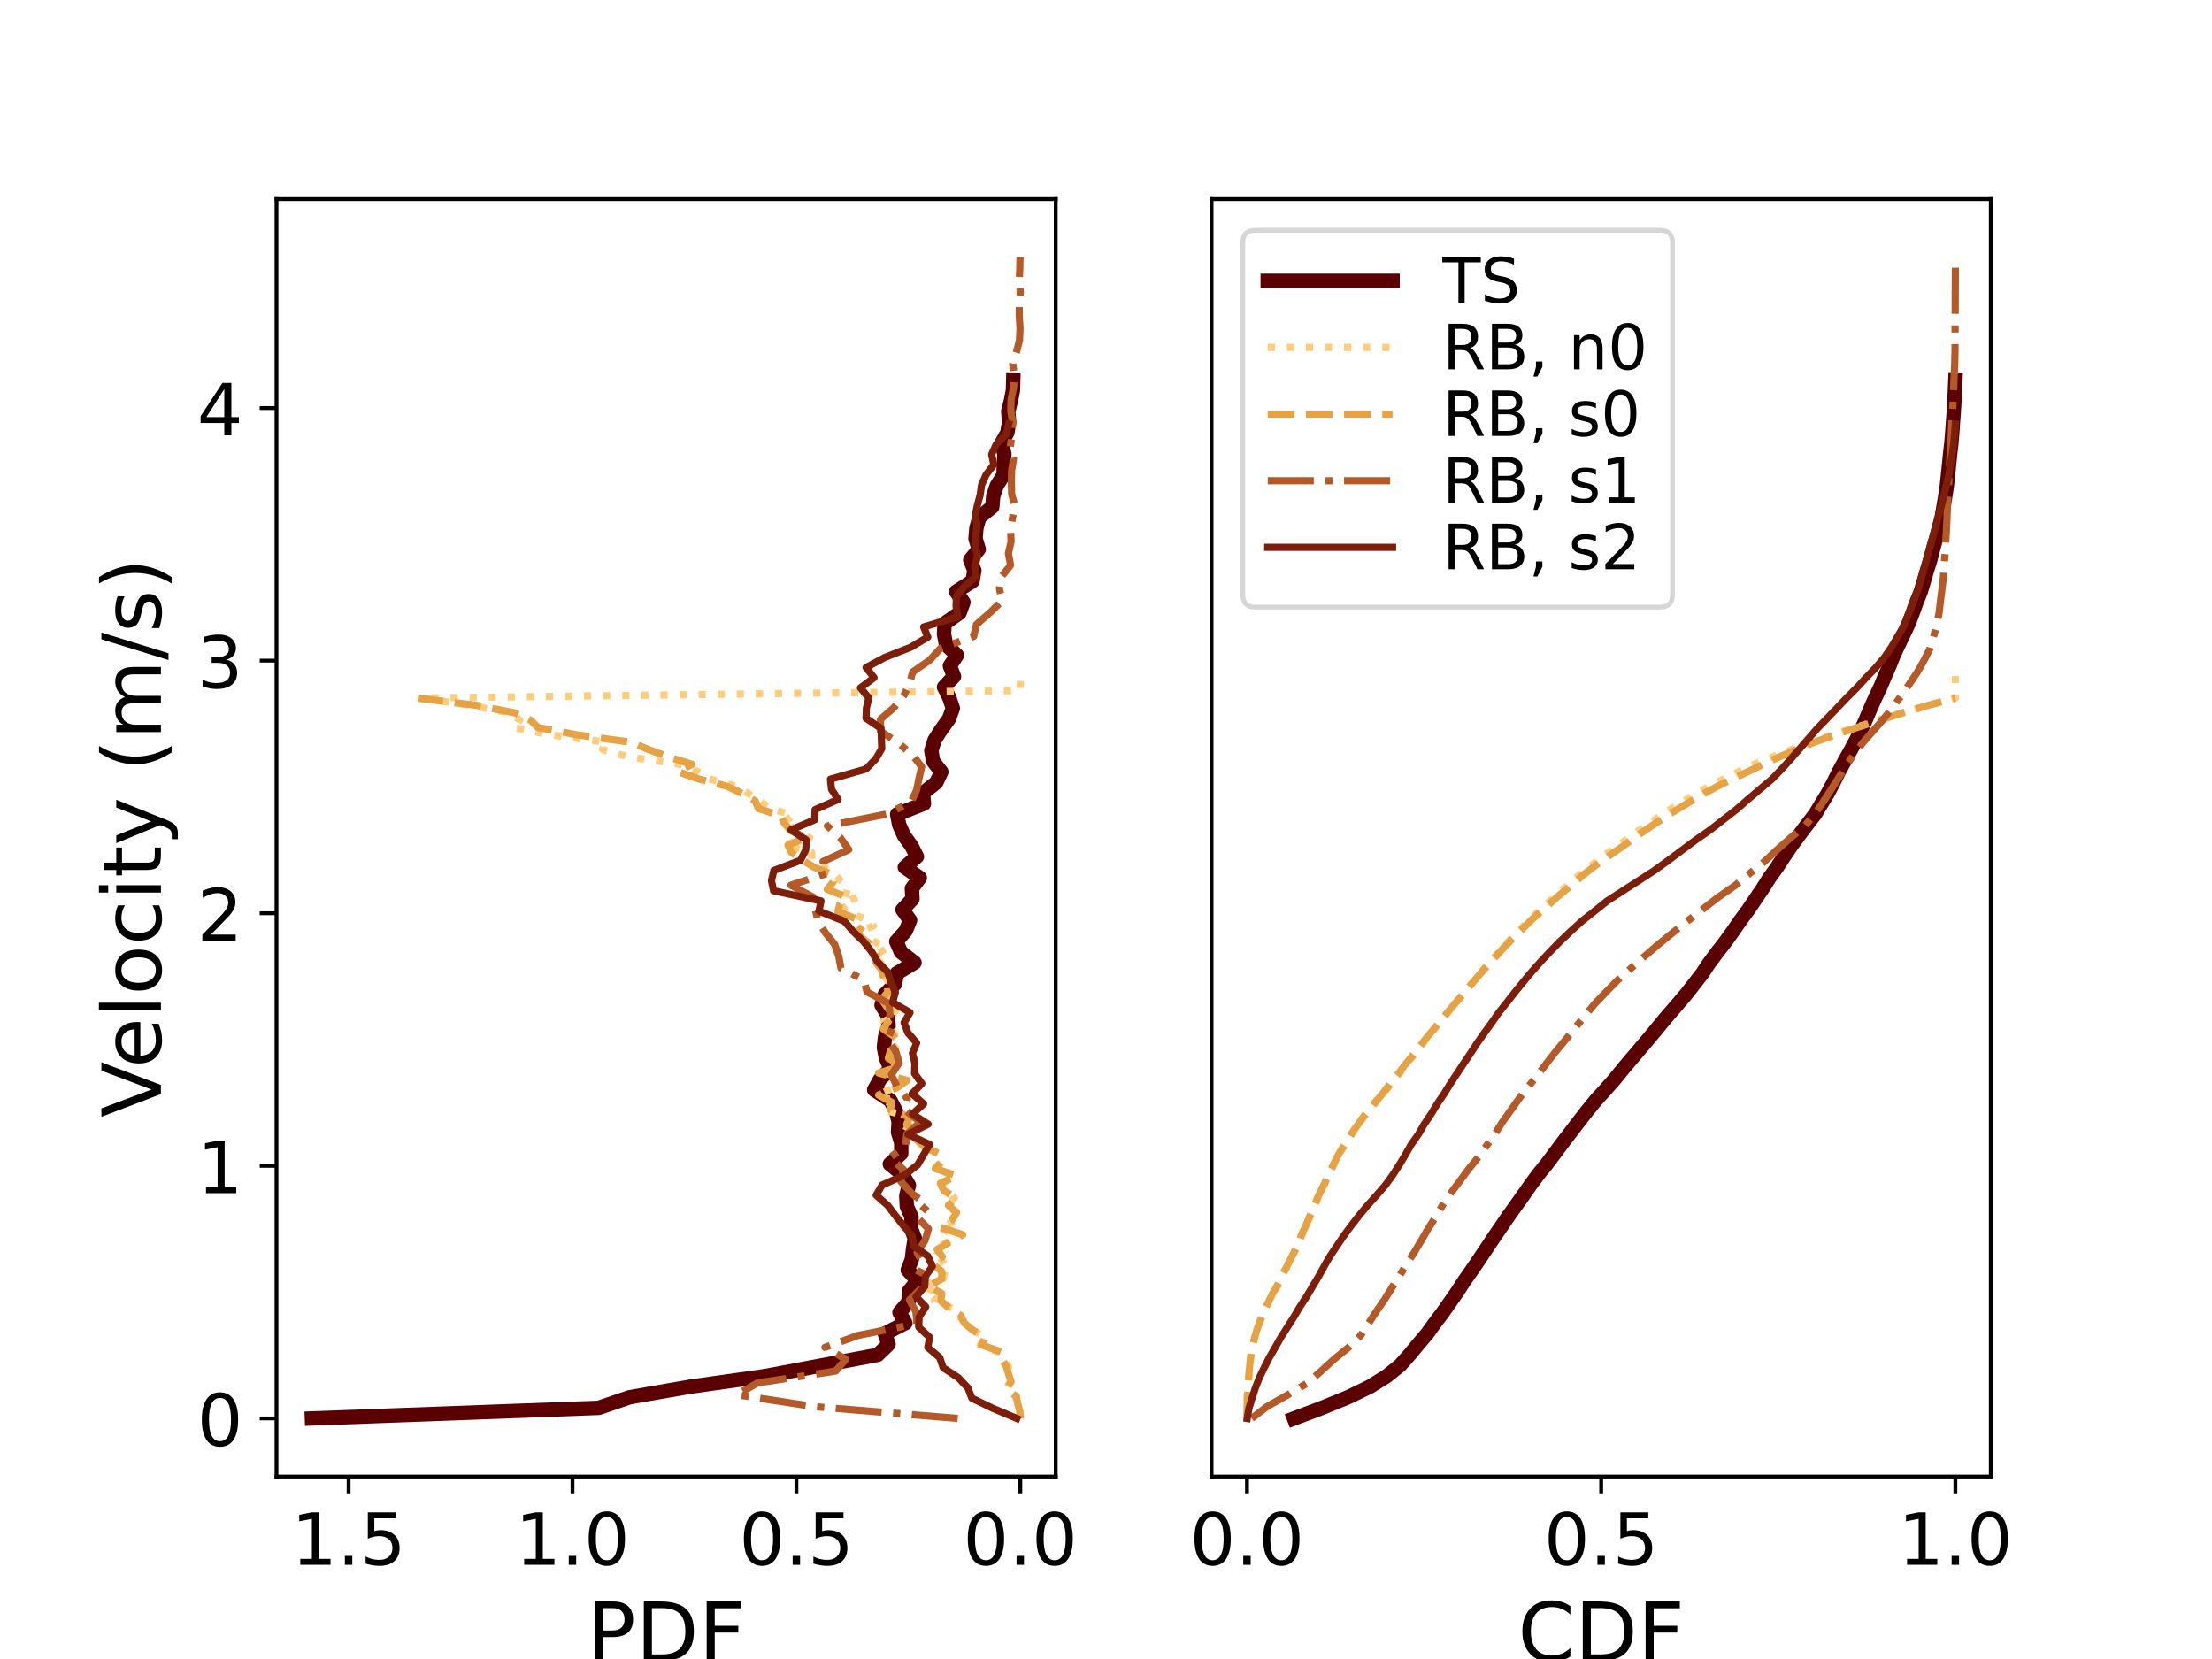 <?xml version="1.0" encoding="utf-8" standalone="no"?>
<!DOCTYPE svg PUBLIC "-//W3C//DTD SVG 1.1//EN"
  "http://www.w3.org/Graphics/SVG/1.1/DTD/svg11.dtd">
<!-- Created with matplotlib (https://matplotlib.org/) -->
<svg height="345.6pt" version="1.1" viewBox="0 0 460.8 345.6" width="460.8pt" xmlns="http://www.w3.org/2000/svg" xmlns:xlink="http://www.w3.org/1999/xlink">
 <defs>
  <style type="text/css">
*{stroke-linecap:butt;stroke-linejoin:round;}
  </style>
 </defs>
 <g id="figure_1">
  <g id="patch_1">
   <path d="M 0 345.6 
L 460.8 345.6 
L 460.8 0 
L 0 0 
z
" style="fill:#ffffff;"/>
  </g>
  <g id="axes_1">
   <g id="patch_2">
    <path d="M 57.6 307.584 
L 219.927 307.584 
L 219.927 41.472 
L 57.6 41.472 
z
" style="fill:#ffffff;"/>
   </g>
   <g id="matplotlib.axis_1">
    <g id="xtick_1">
     <g id="line2d_1">
      <defs>
       <path d="M 0 0 
L 0 3.5 
" id="mb05301dec8" style="stroke:#000000;stroke-width:0.8;"/>
      </defs>
      <g>
       <use style="stroke:#000000;stroke-width:0.8;" x="212.549" xlink:href="#mb05301dec8" y="307.584"/>
      </g>
     </g>
     <g id="text_1">
      <!-- 0.0 -->
      <defs>
       <path d="M 31.781 66.406 
Q 24.172 66.406 20.328 58.906 
Q 16.5 51.422 16.5 36.375 
Q 16.5 21.391 20.328 13.891 
Q 24.172 6.391 31.781 6.391 
Q 39.453 6.391 43.281 13.891 
Q 47.125 21.391 47.125 36.375 
Q 47.125 51.422 43.281 58.906 
Q 39.453 66.406 31.781 66.406 
z
M 31.781 74.219 
Q 44.047 74.219 50.516 64.516 
Q 56.984 54.828 56.984 36.375 
Q 56.984 17.969 50.516 8.266 
Q 44.047 -1.422 31.781 -1.422 
Q 19.531 -1.422 13.062 8.266 
Q 6.594 17.969 6.594 36.375 
Q 6.594 54.828 13.062 64.516 
Q 19.531 74.219 31.781 74.219 
z
" id="DejaVuSans-48"/>
       <path d="M 10.688 12.406 
L 21 12.406 
L 21 0 
L 10.688 0 
z
" id="DejaVuSans-46"/>
      </defs>
      <g transform="translate(200.621 325.982)scale(0.15 -0.15)">
       <use xlink:href="#DejaVuSans-48"/>
       <use x="63.623" xlink:href="#DejaVuSans-46"/>
       <use x="95.41" xlink:href="#DejaVuSans-48"/>
      </g>
     </g>
    </g>
    <g id="xtick_2">
     <g id="line2d_2">
      <g>
       <use style="stroke:#000000;stroke-width:0.8;" x="165.906" xlink:href="#mb05301dec8" y="307.584"/>
      </g>
     </g>
     <g id="text_2">
      <!-- 0.5 -->
      <defs>
       <path d="M 10.797 72.906 
L 49.516 72.906 
L 49.516 64.594 
L 19.828 64.594 
L 19.828 46.734 
Q 21.969 47.469 24.109 47.828 
Q 26.266 48.188 28.422 48.188 
Q 40.625 48.188 47.75 41.5 
Q 54.891 34.812 54.891 23.391 
Q 54.891 11.625 47.562 5.094 
Q 40.234 -1.422 26.906 -1.422 
Q 22.312 -1.422 17.547 -0.641 
Q 12.797 0.141 7.719 1.703 
L 7.719 11.625 
Q 12.109 9.234 16.797 8.062 
Q 21.484 6.891 26.703 6.891 
Q 35.156 6.891 40.078 11.328 
Q 45.016 15.766 45.016 23.391 
Q 45.016 31 40.078 35.438 
Q 35.156 39.891 26.703 39.891 
Q 22.75 39.891 18.812 39.016 
Q 14.891 38.141 10.797 36.281 
z
" id="DejaVuSans-53"/>
      </defs>
      <g transform="translate(153.978 325.982)scale(0.15 -0.15)">
       <use xlink:href="#DejaVuSans-48"/>
       <use x="63.623" xlink:href="#DejaVuSans-46"/>
       <use x="95.41" xlink:href="#DejaVuSans-53"/>
      </g>
     </g>
    </g>
    <g id="xtick_3">
     <g id="line2d_3">
      <g>
       <use style="stroke:#000000;stroke-width:0.8;" x="119.262" xlink:href="#mb05301dec8" y="307.584"/>
      </g>
     </g>
     <g id="text_3">
      <!-- 1.0 -->
      <defs>
       <path d="M 12.406 8.297 
L 28.516 8.297 
L 28.516 63.922 
L 10.984 60.406 
L 10.984 69.391 
L 28.422 72.906 
L 38.281 72.906 
L 38.281 8.297 
L 54.391 8.297 
L 54.391 0 
L 12.406 0 
z
" id="DejaVuSans-49"/>
      </defs>
      <g transform="translate(107.335 325.982)scale(0.15 -0.15)">
       <use xlink:href="#DejaVuSans-49"/>
       <use x="63.623" xlink:href="#DejaVuSans-46"/>
       <use x="95.41" xlink:href="#DejaVuSans-48"/>
      </g>
     </g>
    </g>
    <g id="xtick_4">
     <g id="line2d_4">
      <g>
       <use style="stroke:#000000;stroke-width:0.8;" x="72.619" xlink:href="#mb05301dec8" y="307.584"/>
      </g>
     </g>
     <g id="text_4">
      <!-- 1.5 -->
      <g transform="translate(60.692 325.982)scale(0.15 -0.15)">
       <use xlink:href="#DejaVuSans-49"/>
       <use x="63.623" xlink:href="#DejaVuSans-46"/>
       <use x="95.41" xlink:href="#DejaVuSans-53"/>
      </g>
     </g>
    </g>
    <g id="text_5">
     <!-- PDF -->
     <defs>
      <path d="M 19.672 64.797 
L 19.672 37.406 
L 32.078 37.406 
Q 38.969 37.406 42.719 40.969 
Q 46.484 44.531 46.484 51.125 
Q 46.484 57.672 42.719 61.234 
Q 38.969 64.797 32.078 64.797 
z
M 9.812 72.906 
L 32.078 72.906 
Q 44.344 72.906 50.609 67.359 
Q 56.891 61.812 56.891 51.125 
Q 56.891 40.328 50.609 34.812 
Q 44.344 29.297 32.078 29.297 
L 19.672 29.297 
L 19.672 0 
L 9.812 0 
z
" id="DejaVuSans-80"/>
      <path d="M 19.672 64.797 
L 19.672 8.109 
L 31.594 8.109 
Q 46.688 8.109 53.688 14.938 
Q 60.688 21.781 60.688 36.531 
Q 60.688 51.172 53.688 57.984 
Q 46.688 64.797 31.594 64.797 
z
M 9.812 72.906 
L 30.078 72.906 
Q 51.266 72.906 61.172 64.094 
Q 71.094 55.281 71.094 36.531 
Q 71.094 17.672 61.125 8.828 
Q 51.172 0 30.078 0 
L 9.812 0 
z
" id="DejaVuSans-68"/>
      <path d="M 9.812 72.906 
L 51.703 72.906 
L 51.703 64.594 
L 19.672 64.594 
L 19.672 43.109 
L 48.578 43.109 
L 48.578 34.812 
L 19.672 34.812 
L 19.672 0 
L 9.812 0 
z
" id="DejaVuSans-70"/>
     </defs>
     <g transform="translate(122.205 346.019)scale(0.17 -0.17)">
      <use xlink:href="#DejaVuSans-80"/>
      <use x="60.303" xlink:href="#DejaVuSans-68"/>
      <use x="137.305" xlink:href="#DejaVuSans-70"/>
     </g>
    </g>
   </g>
   <g id="matplotlib.axis_2">
    <g id="ytick_1">
     <g id="line2d_5">
      <defs>
       <path d="M 0 0 
L -3.5 0 
" id="m8ddeb9d834" style="stroke:#000000;stroke-width:0.8;"/>
      </defs>
      <g>
       <use style="stroke:#000000;stroke-width:0.8;" x="57.6" xlink:href="#m8ddeb9d834" y="295.488"/>
      </g>
     </g>
     <g id="text_6">
      <!-- 0 -->
      <g transform="translate(41.056 301.187)scale(0.15 -0.15)">
       <use xlink:href="#DejaVuSans-48"/>
      </g>
     </g>
    </g>
    <g id="ytick_2">
     <g id="line2d_6">
      <g>
       <use style="stroke:#000000;stroke-width:0.8;" x="57.6" xlink:href="#m8ddeb9d834" y="242.865"/>
      </g>
     </g>
     <g id="text_7">
      <!-- 1 -->
      <g transform="translate(41.056 248.564)scale(0.15 -0.15)">
       <use xlink:href="#DejaVuSans-49"/>
      </g>
     </g>
    </g>
    <g id="ytick_3">
     <g id="line2d_7">
      <g>
       <use style="stroke:#000000;stroke-width:0.8;" x="57.6" xlink:href="#m8ddeb9d834" y="190.242"/>
      </g>
     </g>
     <g id="text_8">
      <!-- 2 -->
      <defs>
       <path d="M 19.188 8.297 
L 53.609 8.297 
L 53.609 0 
L 7.328 0 
L 7.328 8.297 
Q 12.938 14.109 22.625 23.891 
Q 32.328 33.688 34.812 36.531 
Q 39.547 41.844 41.422 45.531 
Q 43.312 49.219 43.312 52.781 
Q 43.312 58.594 39.234 62.25 
Q 35.156 65.922 28.609 65.922 
Q 23.969 65.922 18.812 64.312 
Q 13.672 62.703 7.812 59.422 
L 7.812 69.391 
Q 13.766 71.781 18.938 73 
Q 24.125 74.219 28.422 74.219 
Q 39.75 74.219 46.484 68.547 
Q 53.219 62.891 53.219 53.422 
Q 53.219 48.922 51.531 44.891 
Q 49.859 40.875 45.406 35.406 
Q 44.188 33.984 37.641 27.219 
Q 31.109 20.453 19.188 8.297 
z
" id="DejaVuSans-50"/>
      </defs>
      <g transform="translate(41.056 195.941)scale(0.15 -0.15)">
       <use xlink:href="#DejaVuSans-50"/>
      </g>
     </g>
    </g>
    <g id="ytick_4">
     <g id="line2d_8">
      <g>
       <use style="stroke:#000000;stroke-width:0.8;" x="57.6" xlink:href="#m8ddeb9d834" y="137.619"/>
      </g>
     </g>
     <g id="text_9">
      <!-- 3 -->
      <defs>
       <path d="M 40.578 39.312 
Q 47.656 37.797 51.625 33 
Q 55.609 28.219 55.609 21.188 
Q 55.609 10.406 48.188 4.484 
Q 40.766 -1.422 27.094 -1.422 
Q 22.516 -1.422 17.656 -0.516 
Q 12.797 0.391 7.625 2.203 
L 7.625 11.719 
Q 11.719 9.328 16.594 8.109 
Q 21.484 6.891 26.812 6.891 
Q 36.078 6.891 40.938 10.547 
Q 45.797 14.203 45.797 21.188 
Q 45.797 27.641 41.281 31.266 
Q 36.766 34.906 28.719 34.906 
L 20.219 34.906 
L 20.219 43.016 
L 29.109 43.016 
Q 36.375 43.016 40.234 45.922 
Q 44.094 48.828 44.094 54.297 
Q 44.094 59.906 40.109 62.906 
Q 36.141 65.922 28.719 65.922 
Q 24.656 65.922 20.016 65.031 
Q 15.375 64.156 9.812 62.312 
L 9.812 71.094 
Q 15.438 72.656 20.344 73.438 
Q 25.25 74.219 29.594 74.219 
Q 40.828 74.219 47.359 69.109 
Q 53.906 64.016 53.906 55.328 
Q 53.906 49.266 50.438 45.094 
Q 46.969 40.922 40.578 39.312 
z
" id="DejaVuSans-51"/>
      </defs>
      <g transform="translate(41.056 143.318)scale(0.15 -0.15)">
       <use xlink:href="#DejaVuSans-51"/>
      </g>
     </g>
    </g>
    <g id="ytick_5">
     <g id="line2d_9">
      <g>
       <use style="stroke:#000000;stroke-width:0.8;" x="57.6" xlink:href="#m8ddeb9d834" y="84.997"/>
      </g>
     </g>
     <g id="text_10">
      <!-- 4 -->
      <defs>
       <path d="M 37.797 64.312 
L 12.891 25.391 
L 37.797 25.391 
z
M 35.203 72.906 
L 47.609 72.906 
L 47.609 25.391 
L 58.016 25.391 
L 58.016 17.188 
L 47.609 17.188 
L 47.609 0 
L 37.797 0 
L 37.797 17.188 
L 4.891 17.188 
L 4.891 26.703 
z
" id="DejaVuSans-52"/>
      </defs>
      <g transform="translate(41.056 90.695)scale(0.15 -0.15)">
       <use xlink:href="#DejaVuSans-52"/>
      </g>
     </g>
    </g>
    <g id="text_11">
     <!-- Velocity (m/s) -->
     <defs>
      <path d="M 28.609 0 
L 0.781 72.906 
L 11.078 72.906 
L 34.188 11.531 
L 57.328 72.906 
L 67.578 72.906 
L 39.797 0 
z
" id="DejaVuSans-86"/>
      <path d="M 56.203 29.594 
L 56.203 25.203 
L 14.891 25.203 
Q 15.484 15.922 20.484 11.062 
Q 25.484 6.203 34.422 6.203 
Q 39.594 6.203 44.453 7.469 
Q 49.312 8.734 54.109 11.281 
L 54.109 2.781 
Q 49.266 0.734 44.188 -0.344 
Q 39.109 -1.422 33.891 -1.422 
Q 20.797 -1.422 13.156 6.188 
Q 5.516 13.812 5.516 26.812 
Q 5.516 40.234 12.766 48.109 
Q 20.016 56 32.328 56 
Q 43.359 56 49.781 48.891 
Q 56.203 41.797 56.203 29.594 
z
M 47.219 32.234 
Q 47.125 39.594 43.094 43.984 
Q 39.062 48.391 32.422 48.391 
Q 24.906 48.391 20.391 44.141 
Q 15.875 39.891 15.188 32.172 
z
" id="DejaVuSans-101"/>
      <path d="M 9.422 75.984 
L 18.406 75.984 
L 18.406 0 
L 9.422 0 
z
" id="DejaVuSans-108"/>
      <path d="M 30.609 48.391 
Q 23.391 48.391 19.188 42.75 
Q 14.984 37.109 14.984 27.297 
Q 14.984 17.484 19.156 11.844 
Q 23.344 6.203 30.609 6.203 
Q 37.797 6.203 41.984 11.859 
Q 46.188 17.531 46.188 27.297 
Q 46.188 37.016 41.984 42.703 
Q 37.797 48.391 30.609 48.391 
z
M 30.609 56 
Q 42.328 56 49.016 48.375 
Q 55.719 40.766 55.719 27.297 
Q 55.719 13.875 49.016 6.219 
Q 42.328 -1.422 30.609 -1.422 
Q 18.844 -1.422 12.172 6.219 
Q 5.516 13.875 5.516 27.297 
Q 5.516 40.766 12.172 48.375 
Q 18.844 56 30.609 56 
z
" id="DejaVuSans-111"/>
      <path d="M 48.781 52.594 
L 48.781 44.188 
Q 44.969 46.297 41.141 47.344 
Q 37.312 48.391 33.406 48.391 
Q 24.656 48.391 19.812 42.844 
Q 14.984 37.312 14.984 27.297 
Q 14.984 17.281 19.812 11.734 
Q 24.656 6.203 33.406 6.203 
Q 37.312 6.203 41.141 7.25 
Q 44.969 8.297 48.781 10.406 
L 48.781 2.094 
Q 45.016 0.344 40.984 -0.531 
Q 36.969 -1.422 32.422 -1.422 
Q 20.062 -1.422 12.781 6.344 
Q 5.516 14.109 5.516 27.297 
Q 5.516 40.672 12.859 48.328 
Q 20.219 56 33.016 56 
Q 37.156 56 41.109 55.141 
Q 45.062 54.297 48.781 52.594 
z
" id="DejaVuSans-99"/>
      <path d="M 9.422 54.688 
L 18.406 54.688 
L 18.406 0 
L 9.422 0 
z
M 9.422 75.984 
L 18.406 75.984 
L 18.406 64.594 
L 9.422 64.594 
z
" id="DejaVuSans-105"/>
      <path d="M 18.312 70.219 
L 18.312 54.688 
L 36.812 54.688 
L 36.812 47.703 
L 18.312 47.703 
L 18.312 18.016 
Q 18.312 11.328 20.141 9.422 
Q 21.969 7.516 27.594 7.516 
L 36.812 7.516 
L 36.812 0 
L 27.594 0 
Q 17.188 0 13.234 3.875 
Q 9.281 7.766 9.281 18.016 
L 9.281 47.703 
L 2.688 47.703 
L 2.688 54.688 
L 9.281 54.688 
L 9.281 70.219 
z
" id="DejaVuSans-116"/>
      <path d="M 32.172 -5.078 
Q 28.375 -14.844 24.75 -17.812 
Q 21.141 -20.797 15.094 -20.797 
L 7.906 -20.797 
L 7.906 -13.281 
L 13.188 -13.281 
Q 16.891 -13.281 18.938 -11.516 
Q 21 -9.766 23.484 -3.219 
L 25.094 0.875 
L 2.984 54.688 
L 12.5 54.688 
L 29.594 11.922 
L 46.688 54.688 
L 56.203 54.688 
z
" id="DejaVuSans-121"/>
      <path id="DejaVuSans-32"/>
      <path d="M 31 75.875 
Q 24.469 64.656 21.281 53.656 
Q 18.109 42.672 18.109 31.391 
Q 18.109 20.125 21.312 9.062 
Q 24.516 -2 31 -13.188 
L 23.188 -13.188 
Q 15.875 -1.703 12.234 9.375 
Q 8.594 20.453 8.594 31.391 
Q 8.594 42.281 12.203 53.312 
Q 15.828 64.359 23.188 75.875 
z
" id="DejaVuSans-40"/>
      <path d="M 52 44.188 
Q 55.375 50.25 60.062 53.125 
Q 64.75 56 71.094 56 
Q 79.641 56 84.281 50.016 
Q 88.922 44.047 88.922 33.016 
L 88.922 0 
L 79.891 0 
L 79.891 32.719 
Q 79.891 40.578 77.094 44.375 
Q 74.312 48.188 68.609 48.188 
Q 61.625 48.188 57.562 43.547 
Q 53.516 38.922 53.516 30.906 
L 53.516 0 
L 44.484 0 
L 44.484 32.719 
Q 44.484 40.625 41.703 44.406 
Q 38.922 48.188 33.109 48.188 
Q 26.219 48.188 22.156 43.531 
Q 18.109 38.875 18.109 30.906 
L 18.109 0 
L 9.078 0 
L 9.078 54.688 
L 18.109 54.688 
L 18.109 46.188 
Q 21.188 51.219 25.484 53.609 
Q 29.781 56 35.688 56 
Q 41.656 56 45.828 52.969 
Q 50 49.953 52 44.188 
z
" id="DejaVuSans-109"/>
      <path d="M 25.391 72.906 
L 33.688 72.906 
L 8.297 -9.281 
L 0 -9.281 
z
" id="DejaVuSans-47"/>
      <path d="M 44.281 53.078 
L 44.281 44.578 
Q 40.484 46.531 36.375 47.5 
Q 32.281 48.484 27.875 48.484 
Q 21.188 48.484 17.844 46.438 
Q 14.5 44.391 14.5 40.281 
Q 14.5 37.156 16.891 35.375 
Q 19.281 33.594 26.516 31.984 
L 29.594 31.297 
Q 39.156 29.25 43.188 25.516 
Q 47.219 21.781 47.219 15.094 
Q 47.219 7.469 41.188 3.016 
Q 35.156 -1.422 24.609 -1.422 
Q 20.219 -1.422 15.453 -0.562 
Q 10.688 0.297 5.422 2 
L 5.422 11.281 
Q 10.406 8.688 15.234 7.391 
Q 20.062 6.109 24.812 6.109 
Q 31.156 6.109 34.562 8.281 
Q 37.984 10.453 37.984 14.406 
Q 37.984 18.062 35.516 20.016 
Q 33.062 21.969 24.703 23.781 
L 21.578 24.516 
Q 13.234 26.266 9.516 29.906 
Q 5.812 33.547 5.812 39.891 
Q 5.812 47.609 11.281 51.797 
Q 16.75 56 26.812 56 
Q 31.781 56 36.172 55.266 
Q 40.578 54.547 44.281 53.078 
z
" id="DejaVuSans-115"/>
      <path d="M 8.016 75.875 
L 15.828 75.875 
Q 23.141 64.359 26.781 53.312 
Q 30.422 42.281 30.422 31.391 
Q 30.422 20.453 26.781 9.375 
Q 23.141 -1.703 15.828 -13.188 
L 8.016 -13.188 
Q 14.5 -2 17.703 9.062 
Q 20.906 20.125 20.906 31.391 
Q 20.906 42.672 17.703 53.656 
Q 14.5 64.656 8.016 75.875 
z
" id="DejaVuSans-41"/>
     </defs>
     <g transform="translate(33.521 232.78)rotate(-90)scale(0.17 -0.17)">
      <use xlink:href="#DejaVuSans-86"/>
      <use x="60.658" xlink:href="#DejaVuSans-101"/>
      <use x="122.182" xlink:href="#DejaVuSans-108"/>
      <use x="149.965" xlink:href="#DejaVuSans-111"/>
      <use x="211.146" xlink:href="#DejaVuSans-99"/>
      <use x="266.127" xlink:href="#DejaVuSans-105"/>
      <use x="293.91" xlink:href="#DejaVuSans-116"/>
      <use x="333.119" xlink:href="#DejaVuSans-121"/>
      <use x="392.299" xlink:href="#DejaVuSans-32"/>
      <use x="424.086" xlink:href="#DejaVuSans-40"/>
      <use x="463.1" xlink:href="#DejaVuSans-109"/>
      <use x="560.512" xlink:href="#DejaVuSans-47"/>
      <use x="594.203" xlink:href="#DejaVuSans-115"/>
      <use x="646.303" xlink:href="#DejaVuSans-41"/>
     </g>
    </g>
   </g>
   <g id="line2d_10">
    <path clip-path="url(#pc1f69ae814)" d="M 64.979 295.488 
L 124.706 293.28 
L 131.152 291.072 
L 143.797 288.864 
L 159.389 286.655 
L 171.114 284.447 
L 182.838 282.239 
L 185.11 280.031 
L 184.312 277.823 
L 188.608 275.615 
L 187.381 273.407 
L 189.284 271.198 
L 189.345 268.99 
L 191.125 266.782 
L 189.1 264.574 
L 189.959 262.366 
L 190.205 260.158 
L 190.573 257.95 
L 189.713 255.741 
L 189.898 253.533 
L 188.915 251.325 
L 188.793 249.117 
L 189.345 246.909 
L 188.056 244.701 
L 185.355 242.492 
L 187.749 240.284 
L 187.749 238.076 
L 187.074 235.868 
L 187.197 233.66 
L 186.644 231.452 
L 185.478 229.244 
L 182.102 227.035 
L 183.329 224.827 
L 185.539 222.619 
L 184.557 220.411 
L 184.127 218.203 
L 184.373 215.995 
L 185.11 213.787 
L 184.987 211.578 
L 183.636 209.37 
L 184.312 207.162 
L 186.46 204.954 
L 186.828 202.746 
L 190.511 200.538 
L 187.688 198.33 
L 186.706 196.121 
L 188.67 193.913 
L 189.591 191.705 
L 187.995 189.497 
L 190.082 187.289 
L 189.959 185.081 
L 191.616 182.873 
L 188.486 180.664 
L 191.003 178.456 
L 189.898 176.248 
L 188.302 174.04 
L 187.319 171.832 
L 186.89 169.624 
L 192.476 167.415 
L 192.292 165.207 
L 195.054 162.999 
L 196.098 160.791 
L 194.379 158.583 
L 194.01 156.375 
L 194.686 154.167 
L 196.098 151.958 
L 197.694 149.75 
L 198.492 147.542 
L 197.755 145.334 
L 196.65 143.126 
L 198.737 140.918 
L 197.878 138.71 
L 199.351 136.501 
L 197.08 134.293 
L 196.65 132.085 
L 196.773 129.877 
L 199.903 127.669 
L 200.701 125.461 
L 199.167 123.253 
L 202.604 121.044 
L 202.973 118.836 
L 202.113 116.628 
L 203.893 114.42 
L 203.218 112.212 
L 203.402 110.004 
L 204.016 107.796 
L 206.717 105.587 
L 206.901 103.379 
L 207.638 101.171 
L 209.05 98.963 
L 209.111 96.755 
L 209.234 94.547 
L 208.62 92.338 
L 209.848 90.13 
L 210.216 87.922 
L 210.032 85.714 
L 210.584 83.506 
L 211.014 81.298 
L 211.076 79.09 
" style="fill:none;stroke:#5a0003;stroke-linecap:square;stroke-width:3;"/>
   </g>
   <g id="line2d_11">
    <path clip-path="url(#pc1f69ae814)" d="M 212.549 295.488 
L 212.442 293.957 
L 211.699 292.425 
L 211.699 290.894 
L 209.573 289.362 
L 210.423 287.831 
L 209.786 286.299 
L 210.104 284.768 
L 209.36 283.236 
L 208.085 281.705 
L 204.153 280.173 
L 205.428 278.642 
L 202.665 277.11 
L 201.071 275.579 
L 199.689 274.047 
L 198.308 272.516 
L 194.588 270.984 
L 196.182 269.453 
L 191.719 267.921 
L 196.501 266.39 
L 196.82 264.858 
L 195.438 263.327 
L 197.564 261.795 
L 194.482 260.264 
L 197.351 258.732 
L 198.52 257.201 
L 195.757 255.669 
L 199.689 254.138 
L 199.477 252.606 
L 197.245 251.075 
L 198.839 249.543 
L 197.458 248.012 
L 196.289 246.48 
L 198.52 244.949 
L 194.801 243.417 
L 196.395 241.886 
L 195.438 240.355 
L 192.144 238.823 
L 191.612 237.292 
L 190.762 235.76 
L 187.787 234.229 
L 189.806 232.697 
L 183.854 231.166 
L 186.83 229.634 
L 182.898 228.103 
L 186.299 226.571 
L 188.637 225.04 
L 184.492 223.508 
L 186.724 221.977 
L 185.448 220.445 
L 185.874 218.914 
L 187.574 217.382 
L 186.617 215.851 
L 185.661 214.319 
L 184.067 212.788 
L 187.361 211.256 
L 184.917 209.725 
L 184.598 208.193 
L 185.13 206.662 
L 185.661 205.13 
L 184.386 203.599 
L 184.598 202.067 
L 183.429 200.536 
L 182.154 199.004 
L 184.917 197.473 
L 181.623 195.941 
L 178.328 194.41 
L 181.941 192.878 
L 179.922 191.347 
L 176.202 189.815 
L 175.14 188.284 
L 178.966 186.753 
L 172.483 185.221 
L 175.352 183.69 
L 173.864 182.158 
L 171.739 180.627 
L 169.082 179.095 
L 169.082 177.564 
L 163.343 176.032 
L 168.657 174.501 
L 166.425 172.969 
L 163.024 171.438 
L 165.256 169.906 
L 160.367 168.375 
L 158.242 166.843 
L 155.904 165.312 
L 153.353 163.78 
L 147.721 162.249 
L 145.276 160.717 
L 141.45 159.186 
L 130.823 157.654 
L 125.509 156.123 
L 126.147 154.591 
L 114.563 153.06 
L 106.804 151.528 
L 108.292 149.997 
L 105.954 148.465 
L 97.984 146.934 
L 87.781 145.402 
L 212.549 143.871 
L 212.549 142.339 
L 212.549 140.808 
" style="fill:none;stroke:#ffcc7b;stroke-dasharray:1.5,2.475;stroke-dashoffset:0;stroke-width:1.5;"/>
   </g>
   <g id="line2d_12">
    <path clip-path="url(#pc1f69ae814)" d="M 212.549 295.488 
L 212.443 293.957 
L 212.018 292.426 
L 211.699 290.895 
L 209.682 289.363 
L 210.638 287.832 
L 210.107 286.301 
L 209.682 284.77 
L 208.833 283.239 
L 208.833 281.708 
L 204.479 280.177 
L 205.223 278.645 
L 202.674 277.114 
L 200.869 275.583 
L 200.126 274.052 
L 197.79 272.521 
L 195.985 270.99 
L 196.198 269.458 
L 193.437 267.927 
L 196.198 266.396 
L 196.198 264.865 
L 194.286 263.334 
L 196.304 261.803 
L 195.242 260.272 
L 197.79 258.74 
L 200.551 257.209 
L 195.985 255.678 
L 198.321 254.147 
L 199.277 252.616 
L 197.578 251.085 
L 199.064 249.554 
L 196.622 248.022 
L 195.879 246.491 
L 199.383 244.96 
L 194.817 243.429 
L 196.198 241.898 
L 195.667 240.367 
L 192.481 238.836 
L 190.783 237.304 
L 191.314 235.773 
L 188.872 234.242 
L 189.509 232.711 
L 185.474 231.18 
L 185.792 229.649 
L 183.032 228.118 
L 186.854 226.586 
L 188.978 225.055 
L 183.032 223.524 
L 188.022 221.993 
L 185.049 220.462 
L 185.474 218.931 
L 187.491 217.399 
L 186.217 215.868 
L 183.987 214.337 
L 185.049 212.806 
L 185.899 211.275 
L 184.731 209.744 
L 183.669 208.213 
L 184.943 206.681 
L 184.837 205.15 
L 184.094 203.619 
L 183.669 202.088 
L 182.501 200.557 
L 182.607 199.026 
L 182.395 197.495 
L 180.271 195.963 
L 178.466 194.432 
L 179.74 192.901 
L 178.254 191.37 
L 174.538 189.839 
L 174.962 188.308 
L 176.13 186.777 
L 172.308 185.245 
L 173.582 183.714 
L 173.476 182.183 
L 169.547 180.652 
L 167.105 179.121 
L 164.876 177.59 
L 164.133 176.059 
L 167.955 174.527 
L 164.663 172.996 
L 163.389 171.465 
L 162.54 169.934 
L 157.974 168.403 
L 157.337 166.872 
L 154.683 165.34 
L 151.498 163.809 
L 145.552 162.278 
L 141.198 160.747 
L 144.171 159.216 
L 139.287 157.685 
L 135.146 156.154 
L 131.43 154.622 
L 120.282 153.091 
L 112.106 151.56 
L 110.514 150.029 
L 107.222 148.498 
L 99.471 146.967 
L 87.049 145.436 
" style="fill:none;stroke:#e6a346;stroke-dasharray:5.55,2.4;stroke-dashoffset:0;stroke-width:1.5;"/>
   </g>
   <g id="line2d_13">
    <path clip-path="url(#pc1f69ae814)" d="M 199.51 295.488 
L 169.593 293.019 
L 153.506 290.551 
L 157.796 288.082 
L 174.109 285.614 
L 176.197 283.145 
L 171.851 280.677 
L 178.681 278.208 
L 190.986 275.739 
L 190.817 273.271 
L 189.462 270.802 
L 191.946 268.334 
L 191.212 265.865 
L 192.341 263.397 
L 191.043 260.928 
L 192.68 258.459 
L 193.414 255.991 
L 190.986 253.522 
L 193.188 251.054 
L 189.914 248.585 
L 187.656 246.117 
L 188.22 243.648 
L 185.342 241.179 
L 188.672 238.711 
L 188.898 236.242 
L 191.72 233.774 
L 188.616 231.305 
L 189.011 228.837 
L 186.866 226.368 
L 185.68 223.899 
L 187.317 221.431 
L 186.584 218.962 
L 184.89 216.494 
L 185.963 214.025 
L 185.398 211.557 
L 185.229 209.088 
L 180.6 206.619 
L 179.979 204.151 
L 175.181 201.682 
L 174.73 199.214 
L 173.883 196.745 
L 171.908 194.277 
L 170.383 191.808 
L 169.819 189.339 
L 169.367 186.871 
L 164.739 184.402 
L 172.303 181.934 
L 171.456 179.465 
L 176.818 176.997 
L 175.069 174.528 
L 172.359 172.059 
L 184.664 169.591 
L 189.745 167.122 
L 190.93 164.654 
L 191.438 162.185 
L 192.002 159.717 
L 190.027 157.248 
L 187.148 154.779 
L 183.423 152.311 
L 183.423 149.842 
L 186.245 147.374 
L 188.277 144.905 
L 189.462 142.437 
L 190.14 139.968 
L 193.696 137.499 
L 195.954 135.031 
L 202.84 132.562 
L 203.404 130.094 
L 206.227 127.625 
L 208.767 125.157 
L 208.202 122.688 
L 208.541 120.219 
L 210.517 117.751 
L 210.065 115.282 
L 210.63 112.814 
L 210.517 110.345 
L 210.912 107.877 
L 211.42 105.408 
L 210.742 102.939 
L 210.686 100.471 
L 210.742 98.002 
L 211.138 95.534 
L 210.46 93.065 
L 210.799 90.597 
L 210.968 88.128 
L 210.573 85.659 
L 210.63 83.191 
L 211.138 80.722 
L 211.307 78.254 
L 210.968 75.785 
L 211.759 73.317 
L 212.379 70.848 
L 212.492 68.379 
L 212.323 65.911 
L 212.323 63.442 
L 212.549 60.974 
L 212.323 58.505 
L 212.436 56.037 
L 212.492 53.568 
" style="fill:none;stroke:#b45a28;stroke-dasharray:9.6,2.4,1.5,2.4;stroke-dashoffset:0;stroke-width:1.5;"/>
   </g>
   <g id="line2d_14">
    <path clip-path="url(#pc1f69ae814)" d="M 211.822 295.488 
L 206.805 293.374 
L 202.442 291.26 
L 201.642 289.146 
L 199.679 287.032 
L 196.48 284.919 
L 195.753 282.805 
L 193.281 280.691 
L 193.644 278.577 
L 191.39 276.463 
L 191.463 274.349 
L 192.845 272.235 
L 190.809 270.121 
L 192.627 268.007 
L 192.772 265.893 
L 194.226 263.78 
L 193.281 261.666 
L 190.3 259.552 
L 190.009 257.438 
L 188.191 255.324 
L 186.519 253.21 
L 184.919 251.096 
L 182.52 248.982 
L 183.756 246.868 
L 188.482 244.754 
L 191.172 242.641 
L 192.408 240.527 
L 193.644 238.413 
L 189.137 236.299 
L 193.354 234.185 
L 190.082 232.071 
L 192.408 229.957 
L 190.009 227.843 
L 192.045 225.729 
L 190.518 223.615 
L 190.591 221.502 
L 190.082 219.388 
L 190.954 217.274 
L 189.137 215.16 
L 188.337 213.046 
L 189.573 210.932 
L 185.937 208.818 
L 186.519 206.704 
L 185.574 204.59 
L 184.919 202.476 
L 182.811 200.363 
L 181.575 198.249 
L 179.902 196.135 
L 177.721 194.021 
L 175.903 191.907 
L 170.596 189.793 
L 171.032 187.679 
L 161.144 185.565 
L 160.707 183.451 
L 161.216 181.337 
L 166.742 179.224 
L 167.833 177.11 
L 167.978 174.996 
L 164.779 172.882 
L 169.723 170.768 
L 169.796 168.654 
L 174.595 166.54 
L 173.213 164.426 
L 172.995 162.312 
L 180.411 160.199 
L 182.447 158.085 
L 183.683 155.971 
L 183.611 153.857 
L 183.538 151.743 
L 180.411 149.629 
L 180.484 147.515 
L 180.993 145.401 
L 179.248 143.287 
L 182.084 141.173 
L 180.411 139.06 
L 184.338 136.946 
L 189.718 134.832 
L 193.281 132.718 
L 192.408 130.604 
L 199.534 128.49 
L 199.17 126.376 
L 199.243 124.262 
L 200.915 122.148 
L 203.46 120.034 
L 203.024 117.921 
L 203.678 115.807 
L 203.097 113.693 
L 203.242 111.579 
L 203.533 109.465 
L 203.169 107.351 
L 203.606 105.237 
L 204.187 103.123 
L 204.478 101.009 
L 205.423 98.895 
L 207.023 96.782 
L 206.587 94.668 
L 207.532 92.554 
L 209.64 90.44 
L 210.149 88.326 
" style="fill:none;stroke:#7d1e0b;stroke-linecap:square;stroke-width:1.5;"/>
   </g>
   <g id="patch_3">
    <path d="M 57.6 307.584 
L 57.6 41.472 
" style="fill:none;stroke:#000000;stroke-linecap:square;stroke-linejoin:miter;stroke-width:0.8;"/>
   </g>
   <g id="patch_4">
    <path d="M 219.927 307.584 
L 219.927 41.472 
" style="fill:none;stroke:#000000;stroke-linecap:square;stroke-linejoin:miter;stroke-width:0.8;"/>
   </g>
   <g id="patch_5">
    <path d="M 57.6 307.584 
L 219.927 307.584 
" style="fill:none;stroke:#000000;stroke-linecap:square;stroke-linejoin:miter;stroke-width:0.8;"/>
   </g>
   <g id="patch_6">
    <path d="M 57.6 41.472 
L 219.927 41.472 
" style="fill:none;stroke:#000000;stroke-linecap:square;stroke-linejoin:miter;stroke-width:0.8;"/>
   </g>
  </g>
  <g id="axes_2">
   <g id="patch_7">
    <path d="M 252.393 307.584 
L 414.72 307.584 
L 414.72 41.472 
L 252.393 41.472 
z
" style="fill:#ffffff;"/>
   </g>
   <g id="matplotlib.axis_3">
    <g id="xtick_5">
     <g id="line2d_15">
      <g>
       <use style="stroke:#000000;stroke-width:0.8;" x="259.771" xlink:href="#mb05301dec8" y="307.584"/>
      </g>
     </g>
     <g id="text_12">
      <!-- 0.0 -->
      <g transform="translate(247.844 325.982)scale(0.15 -0.15)">
       <use xlink:href="#DejaVuSans-48"/>
       <use x="63.623" xlink:href="#DejaVuSans-46"/>
       <use x="95.41" xlink:href="#DejaVuSans-48"/>
      </g>
     </g>
    </g>
    <g id="xtick_6">
     <g id="line2d_16">
      <g>
       <use style="stroke:#000000;stroke-width:0.8;" x="333.556" xlink:href="#mb05301dec8" y="307.584"/>
      </g>
     </g>
     <g id="text_13">
      <!-- 0.5 -->
      <g transform="translate(321.629 325.982)scale(0.15 -0.15)">
       <use xlink:href="#DejaVuSans-48"/>
       <use x="63.623" xlink:href="#DejaVuSans-46"/>
       <use x="95.41" xlink:href="#DejaVuSans-53"/>
      </g>
     </g>
    </g>
    <g id="xtick_7">
     <g id="line2d_17">
      <g>
       <use style="stroke:#000000;stroke-width:0.8;" x="407.341" xlink:href="#mb05301dec8" y="307.584"/>
      </g>
     </g>
     <g id="text_14">
      <!-- 1.0 -->
      <g transform="translate(395.414 325.982)scale(0.15 -0.15)">
       <use xlink:href="#DejaVuSans-49"/>
       <use x="63.623" xlink:href="#DejaVuSans-46"/>
       <use x="95.41" xlink:href="#DejaVuSans-48"/>
      </g>
     </g>
    </g>
    <g id="text_15">
     <!-- CDF -->
     <defs>
      <path d="M 64.406 67.281 
L 64.406 56.891 
Q 59.422 61.531 53.781 63.812 
Q 48.141 66.109 41.797 66.109 
Q 29.297 66.109 22.656 58.469 
Q 16.016 50.828 16.016 36.375 
Q 16.016 21.969 22.656 14.328 
Q 29.297 6.688 41.797 6.688 
Q 48.141 6.688 53.781 8.984 
Q 59.422 11.281 64.406 15.922 
L 64.406 5.609 
Q 59.234 2.094 53.438 0.328 
Q 47.656 -1.422 41.219 -1.422 
Q 24.656 -1.422 15.125 8.703 
Q 5.609 18.844 5.609 36.375 
Q 5.609 53.953 15.125 64.078 
Q 24.656 74.219 41.219 74.219 
Q 47.75 74.219 53.531 72.484 
Q 59.328 70.75 64.406 67.281 
z
" id="DejaVuSans-67"/>
     </defs>
     <g transform="translate(316.187 346.019)scale(0.17 -0.17)">
      <use xlink:href="#DejaVuSans-67"/>
      <use x="69.824" xlink:href="#DejaVuSans-68"/>
      <use x="146.826" xlink:href="#DejaVuSans-70"/>
     </g>
    </g>
   </g>
   <g id="matplotlib.axis_4"/>
   <g id="line2d_18">
    <path clip-path="url(#p94fe32dd69)" d="M 269.567 295.488 
L 275.398 293.28 
L 280.801 291.072 
L 285.365 288.864 
L 288.893 286.655 
L 291.644 284.447 
L 293.616 282.239 
L 295.437 280.031 
L 297.312 277.823 
L 298.901 275.615 
L 300.571 273.407 
L 302.116 271.198 
L 303.656 268.99 
L 305.078 266.782 
L 306.635 264.574 
L 308.134 262.366 
L 309.617 260.158 
L 311.076 257.95 
L 312.592 255.741 
L 314.095 253.533 
L 315.664 251.325 
L 317.241 249.117 
L 318.781 246.909 
L 320.407 244.701 
L 322.212 242.492 
L 323.859 240.284 
L 325.505 238.076 
L 327.196 235.868 
L 328.879 233.66 
L 330.598 231.452 
L 332.395 229.244 
L 334.416 227.035 
L 336.356 224.827 
L 338.149 222.619 
L 340.007 220.411 
L 341.893 218.203 
L 343.764 215.995 
L 345.585 213.787 
L 347.415 211.578 
L 349.334 209.37 
L 351.208 207.162 
L 352.94 204.954 
L 354.647 202.746 
L 356.11 200.538 
L 357.76 198.33 
L 359.476 196.121 
L 361.061 193.913 
L 362.585 191.705 
L 364.215 189.497 
L 365.706 187.289 
L 367.205 185.081 
L 368.595 182.873 
L 370.192 180.664 
L 371.622 178.456 
L 373.126 176.248 
L 374.736 174.04 
L 376.41 171.832 
L 378.113 169.624 
L 379.446 167.415 
L 380.791 165.207 
L 381.952 162.999 
L 383.044 160.791 
L 384.25 158.583 
L 385.481 156.375 
L 386.666 154.167 
L 387.758 151.958 
L 388.744 149.75 
L 389.678 147.542 
L 390.66 145.334 
L 391.715 143.126 
L 392.632 140.918 
L 393.606 138.71 
L 394.482 136.501 
L 395.508 134.293 
L 396.564 132.085 
L 397.611 129.877 
L 398.45 127.669 
L 399.237 125.461 
L 400.125 123.253 
L 400.785 121.044 
L 401.421 118.836 
L 402.114 116.628 
L 402.688 114.42 
L 403.308 112.212 
L 403.915 110.004 
L 404.481 107.796 
L 404.868 105.587 
L 405.243 103.379 
L 405.569 101.171 
L 405.801 98.963 
L 406.029 96.755 
L 406.249 94.547 
L 406.51 92.338 
L 406.69 90.13 
L 406.844 87.922 
L 407.011 85.714 
L 407.142 83.506 
L 407.244 81.298 
L 407.341 79.09 
" style="fill:none;stroke:#5a0003;stroke-linecap:square;stroke-width:3;"/>
   </g>
   <g id="line2d_19">
    <path clip-path="url(#p94fe32dd69)" d="M 259.771 295.488 
L 259.776 293.957 
L 259.815 292.425 
L 259.854 290.894 
L 259.991 289.362 
L 260.089 287.831 
L 260.216 286.299 
L 260.329 284.768 
L 260.476 283.236 
L 260.681 281.705 
L 261.068 280.173 
L 261.396 278.642 
L 261.851 277.11 
L 262.379 275.579 
L 262.971 274.047 
L 263.627 272.516 
L 264.454 270.984 
L 265.207 269.453 
L 266.166 267.921 
L 266.905 266.39 
L 267.629 264.858 
L 268.417 263.327 
L 269.107 261.795 
L 269.938 260.264 
L 270.638 258.732 
L 271.284 257.201 
L 272.057 255.669 
L 272.649 254.138 
L 273.251 252.606 
L 273.955 251.075 
L 274.586 249.543 
L 275.281 248.012 
L 276.03 246.48 
L 276.676 244.949 
L 277.493 243.417 
L 278.236 241.886 
L 279.024 240.355 
L 279.964 238.823 
L 280.927 237.292 
L 281.931 235.76 
L 283.071 234.229 
L 284.118 232.697 
L 285.439 231.166 
L 286.623 229.634 
L 287.988 228.103 
L 289.196 226.571 
L 290.297 225.04 
L 291.589 223.508 
L 292.778 221.977 
L 294.025 220.445 
L 295.253 218.914 
L 296.403 217.382 
L 297.597 215.851 
L 298.835 214.319 
L 300.146 212.788 
L 301.306 211.256 
L 302.578 209.725 
L 303.865 208.193 
L 305.127 206.662 
L 306.365 205.13 
L 307.661 203.599 
L 308.948 202.067 
L 310.289 200.536 
L 311.688 199.004 
L 312.96 197.473 
L 314.384 195.941 
L 315.96 194.41 
L 317.369 192.878 
L 318.871 191.347 
L 320.544 189.815 
L 322.266 188.284 
L 323.812 186.753 
L 325.657 185.221 
L 327.369 183.69 
L 329.15 182.158 
L 331.029 180.627 
L 333.03 179.095 
L 335.032 177.564 
L 337.297 176.032 
L 339.318 174.501 
L 341.441 172.969 
L 343.721 171.438 
L 345.898 169.906 
L 348.301 168.375 
L 350.801 166.843 
L 353.409 165.312 
L 356.134 163.78 
L 359.119 162.249 
L 362.216 160.717 
L 365.489 159.186 
L 369.251 157.654 
L 373.259 156.123 
L 377.236 154.591 
L 381.748 153.06 
L 386.616 151.528 
L 391.416 149.997 
L 396.323 148.465 
L 401.597 146.934 
L 407.341 145.402 
L 407.341 143.871 
L 407.341 142.339 
L 407.341 140.808 
" style="fill:none;stroke:#ffcc7b;stroke-dasharray:1.5,2.475;stroke-dashoffset:0;stroke-width:1.5;"/>
   </g>
   <g id="line2d_20">
    <path clip-path="url(#p94fe32dd69)" d="M 259.771 295.488 
L 259.776 293.957 
L 259.801 292.426 
L 259.84 290.895 
L 259.972 289.363 
L 260.06 287.832 
L 260.172 286.301 
L 260.304 284.77 
L 260.475 283.239 
L 260.646 281.708 
L 261.017 280.177 
L 261.355 278.645 
L 261.809 277.114 
L 262.347 275.583 
L 262.919 274.052 
L 263.598 272.521 
L 264.36 270.99 
L 265.113 269.458 
L 265.992 267.927 
L 266.745 266.396 
L 267.498 264.865 
L 268.338 263.334 
L 269.086 261.803 
L 269.883 260.272 
L 270.562 258.74 
L 271.114 257.209 
L 271.877 255.678 
L 272.531 254.147 
L 273.142 252.616 
L 273.831 251.085 
L 274.452 249.554 
L 275.185 248.022 
L 275.952 246.491 
L 276.558 244.96 
L 277.374 243.429 
L 278.127 241.898 
L 278.904 240.367 
L 279.828 238.836 
L 280.83 237.304 
L 281.807 235.773 
L 282.897 234.242 
L 283.957 232.711 
L 285.204 231.18 
L 286.435 229.649 
L 287.794 228.118 
L 288.976 226.586 
L 290.061 225.055 
L 291.42 223.524 
L 292.549 221.993 
L 293.815 220.462 
L 295.061 218.931 
L 296.214 217.399 
L 297.426 215.868 
L 298.741 214.337 
L 300.007 212.806 
L 301.233 211.275 
L 302.514 209.744 
L 303.843 208.213 
L 305.114 206.681 
L 306.389 205.15 
L 307.699 203.619 
L 309.028 202.088 
L 310.411 200.557 
L 311.789 199.026 
L 313.177 197.495 
L 314.663 195.963 
L 316.232 194.432 
L 317.742 192.901 
L 319.32 191.37 
L 321.07 189.839 
L 322.8 188.308 
L 324.476 186.777 
L 326.328 185.245 
L 328.122 183.714 
L 329.92 182.183 
L 331.9 180.652 
L 333.991 179.121 
L 336.186 177.59 
L 338.414 176.059 
L 340.467 174.527 
L 342.671 172.996 
L 344.933 171.465 
L 347.235 169.934 
L 349.747 168.403 
L 352.289 166.872 
L 354.952 165.34 
L 357.762 163.809 
L 360.846 162.278 
L 364.13 160.747 
L 367.277 159.216 
L 370.649 157.685 
L 374.212 156.154 
L 377.946 154.622 
L 382.193 153.091 
L 386.816 151.56 
L 391.512 150.029 
L 396.36 148.498 
L 401.565 146.967 
L 407.341 145.436 
" style="fill:none;stroke:#e6a346;stroke-dasharray:5.55,2.4;stroke-dashoffset:0;stroke-width:1.5;"/>
   </g>
   <g id="line2d_21">
    <path clip-path="url(#p94fe32dd69)" d="M 260.739 295.488 
L 263.926 293.019 
L 268.308 290.551 
L 272.371 288.082 
L 275.224 285.614 
L 277.921 283.145 
L 280.941 280.677 
L 283.455 278.208 
L 285.055 275.739 
L 286.667 273.271 
L 288.381 270.802 
L 289.909 268.334 
L 291.493 265.865 
L 292.992 263.397 
L 294.588 260.928 
L 296.063 258.459 
L 297.483 255.991 
L 299.083 253.522 
L 300.52 251.054 
L 302.199 248.585 
L 304.047 246.117 
L 305.852 243.648 
L 307.871 241.179 
L 309.643 238.711 
L 311.398 236.242 
L 312.943 233.774 
L 314.719 231.305 
L 316.466 228.837 
L 318.372 226.368 
L 320.366 223.899 
L 322.238 221.431 
L 324.165 218.962 
L 326.218 216.494 
L 328.191 214.025 
L 330.205 211.557 
L 332.233 209.088 
L 334.604 206.619 
L 337.02 204.151 
L 339.793 201.682 
L 342.6 199.214 
L 345.469 196.745 
L 348.485 194.277 
L 351.614 191.808 
L 354.785 189.339 
L 357.989 186.871 
L 361.537 184.402 
L 364.524 181.934 
L 367.573 179.465 
L 370.225 176.997 
L 373.006 174.528 
L 375.989 172.059 
L 378.058 169.591 
L 379.75 167.122 
L 381.354 164.654 
L 382.921 162.185 
L 384.446 159.717 
L 386.117 157.248 
L 388.002 154.779 
L 390.163 152.311 
L 392.325 149.842 
L 394.277 147.374 
L 396.078 144.905 
L 397.791 142.437 
L 399.454 139.968 
L 400.853 137.499 
L 402.085 135.031 
L 402.805 132.562 
L 403.484 130.094 
L 403.953 127.625 
L 404.233 125.157 
L 404.556 122.688 
L 404.853 120.219 
L 405.004 117.751 
L 405.188 115.282 
L 405.331 112.814 
L 405.482 110.345 
L 405.603 107.877 
L 405.687 105.408 
L 405.821 102.939 
L 405.959 100.471 
L 406.093 98.002 
L 406.198 95.534 
L 406.353 93.065 
L 406.483 90.597 
L 406.6 88.128 
L 406.747 85.659 
L 406.889 83.191 
L 406.994 80.722 
L 407.086 78.254 
L 407.203 75.785 
L 407.262 73.317 
L 407.274 70.848 
L 407.279 68.379 
L 407.295 65.911 
L 407.312 63.442 
L 407.312 60.974 
L 407.329 58.505 
L 407.337 56.037 
L 407.341 53.568 
" style="fill:none;stroke:#b45a28;stroke-dasharray:9.6,2.4,1.5,2.4;stroke-dashoffset:0;stroke-width:1.5;"/>
   </g>
   <g id="line2d_22">
    <path clip-path="url(#p94fe32dd69)" d="M 259.817 295.488 
L 260.182 293.374 
L 260.825 291.26 
L 261.518 289.146 
L 262.336 287.032 
L 263.357 284.919 
L 264.424 282.805 
L 265.648 280.691 
L 266.85 278.577 
L 268.194 276.463 
L 269.534 274.349 
L 270.786 272.235 
L 272.168 270.121 
L 273.434 268.007 
L 274.69 265.893 
L 275.855 263.78 
L 277.079 261.666 
L 278.493 259.552 
L 279.925 257.438 
L 281.473 255.324 
L 283.127 253.21 
L 284.883 251.096 
L 286.791 248.982 
L 288.621 246.868 
L 290.15 244.754 
L 291.509 242.641 
L 292.788 240.527 
L 293.99 238.413 
L 295.478 236.299 
L 296.697 234.185 
L 298.125 232.071 
L 299.405 229.957 
L 300.837 227.843 
L 302.14 225.729 
L 303.54 223.615 
L 304.935 221.502 
L 306.363 219.388 
L 307.735 217.274 
L 309.223 215.16 
L 310.762 213.046 
L 312.222 210.932 
L 313.913 208.818 
L 315.567 206.704 
L 317.281 204.59 
L 319.037 202.476 
L 320.927 200.363 
L 322.895 198.249 
L 324.969 196.135 
L 327.183 194.021 
L 329.511 191.907 
L 332.177 189.793 
L 334.815 187.679 
L 338.082 185.565 
L 341.376 183.451 
L 344.638 181.337 
L 347.549 179.224 
L 350.391 177.11 
L 353.223 174.996 
L 356.259 172.882 
L 358.98 170.768 
L 361.697 168.654 
L 364.109 166.54 
L 366.608 164.426 
L 369.122 162.312 
L 371.164 160.199 
L 373.077 158.085 
L 374.911 155.971 
L 376.75 153.857 
L 378.593 151.743 
L 380.636 149.629 
L 382.673 147.515 
L 384.679 145.401 
L 386.795 143.287 
L 388.731 141.173 
L 390.773 139.06 
L 392.566 136.946 
L 394.016 134.832 
L 395.241 132.718 
L 396.521 130.604 
L 397.348 128.49 
L 398.198 126.376 
L 399.043 124.262 
L 399.783 122.148 
L 400.36 120.034 
L 400.965 117.921 
L 401.529 115.807 
L 402.13 113.693 
L 402.721 111.579 
L 403.294 109.465 
L 403.89 107.351 
L 404.458 105.237 
L 404.99 103.123 
L 405.503 101.009 
L 405.955 98.895 
L 406.307 96.782 
L 406.685 94.668 
L 407.004 92.554 
L 407.189 90.44 
L 407.341 88.326 
" style="fill:none;stroke:#7d1e0b;stroke-linecap:square;stroke-width:1.5;"/>
   </g>
   <g id="patch_8">
    <path d="M 252.393 307.584 
L 252.393 41.472 
" style="fill:none;stroke:#000000;stroke-linecap:square;stroke-linejoin:miter;stroke-width:0.8;"/>
   </g>
   <g id="patch_9">
    <path d="M 414.72 307.584 
L 414.72 41.472 
" style="fill:none;stroke:#000000;stroke-linecap:square;stroke-linejoin:miter;stroke-width:0.8;"/>
   </g>
   <g id="patch_10">
    <path d="M 252.393 307.584 
L 414.72 307.584 
" style="fill:none;stroke:#000000;stroke-linecap:square;stroke-linejoin:miter;stroke-width:0.8;"/>
   </g>
   <g id="patch_11">
    <path d="M 252.393 41.472 
L 414.72 41.472 
" style="fill:none;stroke:#000000;stroke-linecap:square;stroke-linejoin:miter;stroke-width:0.8;"/>
   </g>
   <g id="legend_1">
    <g id="patch_12">
     <path d="M 261.493 126.48 
L 345.818 126.48 
Q 348.418 126.48 348.418 123.88 
L 348.418 50.572 
Q 348.418 47.972 345.818 47.972 
L 261.493 47.972 
Q 258.893 47.972 258.893 50.572 
L 258.893 123.88 
Q 258.893 126.48 261.493 126.48 
z
" style="fill:#ffffff;opacity:0.8;stroke:#cccccc;stroke-linejoin:miter;"/>
    </g>
    <g id="line2d_23">
     <path d="M 264.093 58.5 
L 290.093 58.5 
" style="fill:none;stroke:#5a0003;stroke-linecap:square;stroke-width:3;"/>
    </g>
    <g id="line2d_24"/>
    <g id="text_16">
     <!-- TS -->
     <defs>
      <path d="M -0.297 72.906 
L 61.375 72.906 
L 61.375 64.594 
L 35.5 64.594 
L 35.5 0 
L 25.594 0 
L 25.594 64.594 
L -0.297 64.594 
z
" id="DejaVuSans-84"/>
      <path d="M 53.516 70.516 
L 53.516 60.891 
Q 47.906 63.578 42.922 64.891 
Q 37.938 66.219 33.297 66.219 
Q 25.25 66.219 20.875 63.094 
Q 16.5 59.969 16.5 54.203 
Q 16.5 49.359 19.406 46.891 
Q 22.312 44.438 30.422 42.922 
L 36.375 41.703 
Q 47.406 39.594 52.656 34.297 
Q 57.906 29 57.906 20.125 
Q 57.906 9.516 50.797 4.047 
Q 43.703 -1.422 29.984 -1.422 
Q 24.812 -1.422 18.969 -0.25 
Q 13.141 0.922 6.891 3.219 
L 6.891 13.375 
Q 12.891 10.016 18.656 8.297 
Q 24.422 6.594 29.984 6.594 
Q 38.422 6.594 43.016 9.906 
Q 47.609 13.234 47.609 19.391 
Q 47.609 24.75 44.312 27.781 
Q 41.016 30.812 33.5 32.328 
L 27.484 33.5 
Q 16.453 35.688 11.516 40.375 
Q 6.594 45.062 6.594 53.422 
Q 6.594 63.094 13.406 68.656 
Q 20.219 74.219 32.172 74.219 
Q 37.312 74.219 42.625 73.281 
Q 47.953 72.359 53.516 70.516 
z
" id="DejaVuSans-83"/>
     </defs>
     <g transform="translate(300.493 63.05)scale(0.13 -0.13)">
      <use xlink:href="#DejaVuSans-84"/>
      <use x="61.084" xlink:href="#DejaVuSans-83"/>
     </g>
    </g>
    <g id="line2d_25">
     <path d="M 264.093 72.382 
L 290.093 72.382 
" style="fill:none;stroke:#ffcc7b;stroke-dasharray:1.5,2.475;stroke-dashoffset:0;stroke-width:1.5;"/>
    </g>
    <g id="line2d_26"/>
    <g id="text_17">
     <!-- RB, n0 -->
     <defs>
      <path d="M 44.391 34.188 
Q 47.562 33.109 50.562 29.594 
Q 53.562 26.078 56.594 19.922 
L 66.609 0 
L 56 0 
L 46.688 18.703 
Q 43.062 26.031 39.672 28.422 
Q 36.281 30.812 30.422 30.812 
L 19.672 30.812 
L 19.672 0 
L 9.812 0 
L 9.812 72.906 
L 32.078 72.906 
Q 44.578 72.906 50.734 67.672 
Q 56.891 62.453 56.891 51.906 
Q 56.891 45.016 53.688 40.469 
Q 50.484 35.938 44.391 34.188 
z
M 19.672 64.797 
L 19.672 38.922 
L 32.078 38.922 
Q 39.203 38.922 42.844 42.219 
Q 46.484 45.516 46.484 51.906 
Q 46.484 58.297 42.844 61.547 
Q 39.203 64.797 32.078 64.797 
z
" id="DejaVuSans-82"/>
      <path d="M 19.672 34.812 
L 19.672 8.109 
L 35.5 8.109 
Q 43.453 8.109 47.281 11.406 
Q 51.125 14.703 51.125 21.484 
Q 51.125 28.328 47.281 31.562 
Q 43.453 34.812 35.5 34.812 
z
M 19.672 64.797 
L 19.672 42.828 
L 34.281 42.828 
Q 41.5 42.828 45.031 45.531 
Q 48.578 48.25 48.578 53.812 
Q 48.578 59.328 45.031 62.062 
Q 41.5 64.797 34.281 64.797 
z
M 9.812 72.906 
L 35.016 72.906 
Q 46.297 72.906 52.391 68.219 
Q 58.5 63.531 58.5 54.891 
Q 58.5 48.188 55.375 44.234 
Q 52.25 40.281 46.188 39.312 
Q 53.469 37.75 57.5 32.781 
Q 61.531 27.828 61.531 20.406 
Q 61.531 10.641 54.891 5.312 
Q 48.25 0 35.984 0 
L 9.812 0 
z
" id="DejaVuSans-66"/>
      <path d="M 11.719 12.406 
L 22.016 12.406 
L 22.016 4 
L 14.016 -11.625 
L 7.719 -11.625 
L 11.719 4 
z
" id="DejaVuSans-44"/>
      <path d="M 54.891 33.016 
L 54.891 0 
L 45.906 0 
L 45.906 32.719 
Q 45.906 40.484 42.875 44.328 
Q 39.844 48.188 33.797 48.188 
Q 26.516 48.188 22.312 43.547 
Q 18.109 38.922 18.109 30.906 
L 18.109 0 
L 9.078 0 
L 9.078 54.688 
L 18.109 54.688 
L 18.109 46.188 
Q 21.344 51.125 25.703 53.562 
Q 30.078 56 35.797 56 
Q 45.219 56 50.047 50.172 
Q 54.891 44.344 54.891 33.016 
z
" id="DejaVuSans-110"/>
     </defs>
     <g transform="translate(300.493 76.932)scale(0.13 -0.13)">
      <use xlink:href="#DejaVuSans-82"/>
      <use x="69.482" xlink:href="#DejaVuSans-66"/>
      <use x="138.086" xlink:href="#DejaVuSans-44"/>
      <use x="169.873" xlink:href="#DejaVuSans-32"/>
      <use x="201.66" xlink:href="#DejaVuSans-110"/>
      <use x="265.039" xlink:href="#DejaVuSans-48"/>
     </g>
    </g>
    <g id="line2d_27">
     <path d="M 264.093 86.263 
L 290.093 86.263 
" style="fill:none;stroke:#e6a346;stroke-dasharray:5.55,2.4;stroke-dashoffset:0;stroke-width:1.5;"/>
    </g>
    <g id="line2d_28"/>
    <g id="text_18">
     <!-- RB, s0 -->
     <g transform="translate(300.493 90.813)scale(0.13 -0.13)">
      <use xlink:href="#DejaVuSans-82"/>
      <use x="69.482" xlink:href="#DejaVuSans-66"/>
      <use x="138.086" xlink:href="#DejaVuSans-44"/>
      <use x="169.873" xlink:href="#DejaVuSans-32"/>
      <use x="201.66" xlink:href="#DejaVuSans-115"/>
      <use x="253.76" xlink:href="#DejaVuSans-48"/>
     </g>
    </g>
    <g id="line2d_29">
     <path d="M 264.093 100.145 
L 290.093 100.145 
" style="fill:none;stroke:#b45a28;stroke-dasharray:9.6,2.4,1.5,2.4;stroke-dashoffset:0;stroke-width:1.5;"/>
    </g>
    <g id="line2d_30"/>
    <g id="text_19">
     <!-- RB, s1 -->
     <g transform="translate(300.493 104.695)scale(0.13 -0.13)">
      <use xlink:href="#DejaVuSans-82"/>
      <use x="69.482" xlink:href="#DejaVuSans-66"/>
      <use x="138.086" xlink:href="#DejaVuSans-44"/>
      <use x="169.873" xlink:href="#DejaVuSans-32"/>
      <use x="201.66" xlink:href="#DejaVuSans-115"/>
      <use x="253.76" xlink:href="#DejaVuSans-49"/>
     </g>
    </g>
    <g id="line2d_31">
     <path d="M 264.093 114.026 
L 290.093 114.026 
" style="fill:none;stroke:#7d1e0b;stroke-linecap:square;stroke-width:1.5;"/>
    </g>
    <g id="line2d_32"/>
    <g id="text_20">
     <!-- RB, s2 -->
     <g transform="translate(300.493 118.576)scale(0.13 -0.13)">
      <use xlink:href="#DejaVuSans-82"/>
      <use x="69.482" xlink:href="#DejaVuSans-66"/>
      <use x="138.086" xlink:href="#DejaVuSans-44"/>
      <use x="169.873" xlink:href="#DejaVuSans-32"/>
      <use x="201.66" xlink:href="#DejaVuSans-115"/>
      <use x="253.76" xlink:href="#DejaVuSans-50"/>
     </g>
    </g>
   </g>
  </g>
 </g>
 <defs>
  <clipPath id="pc1f69ae814">
   <rect height="266.112" width="162.327" x="57.6" y="41.472"/>
  </clipPath>
  <clipPath id="p94fe32dd69">
   <rect height="266.112" width="162.327" x="252.393" y="41.472"/>
  </clipPath>
 </defs>
</svg>
